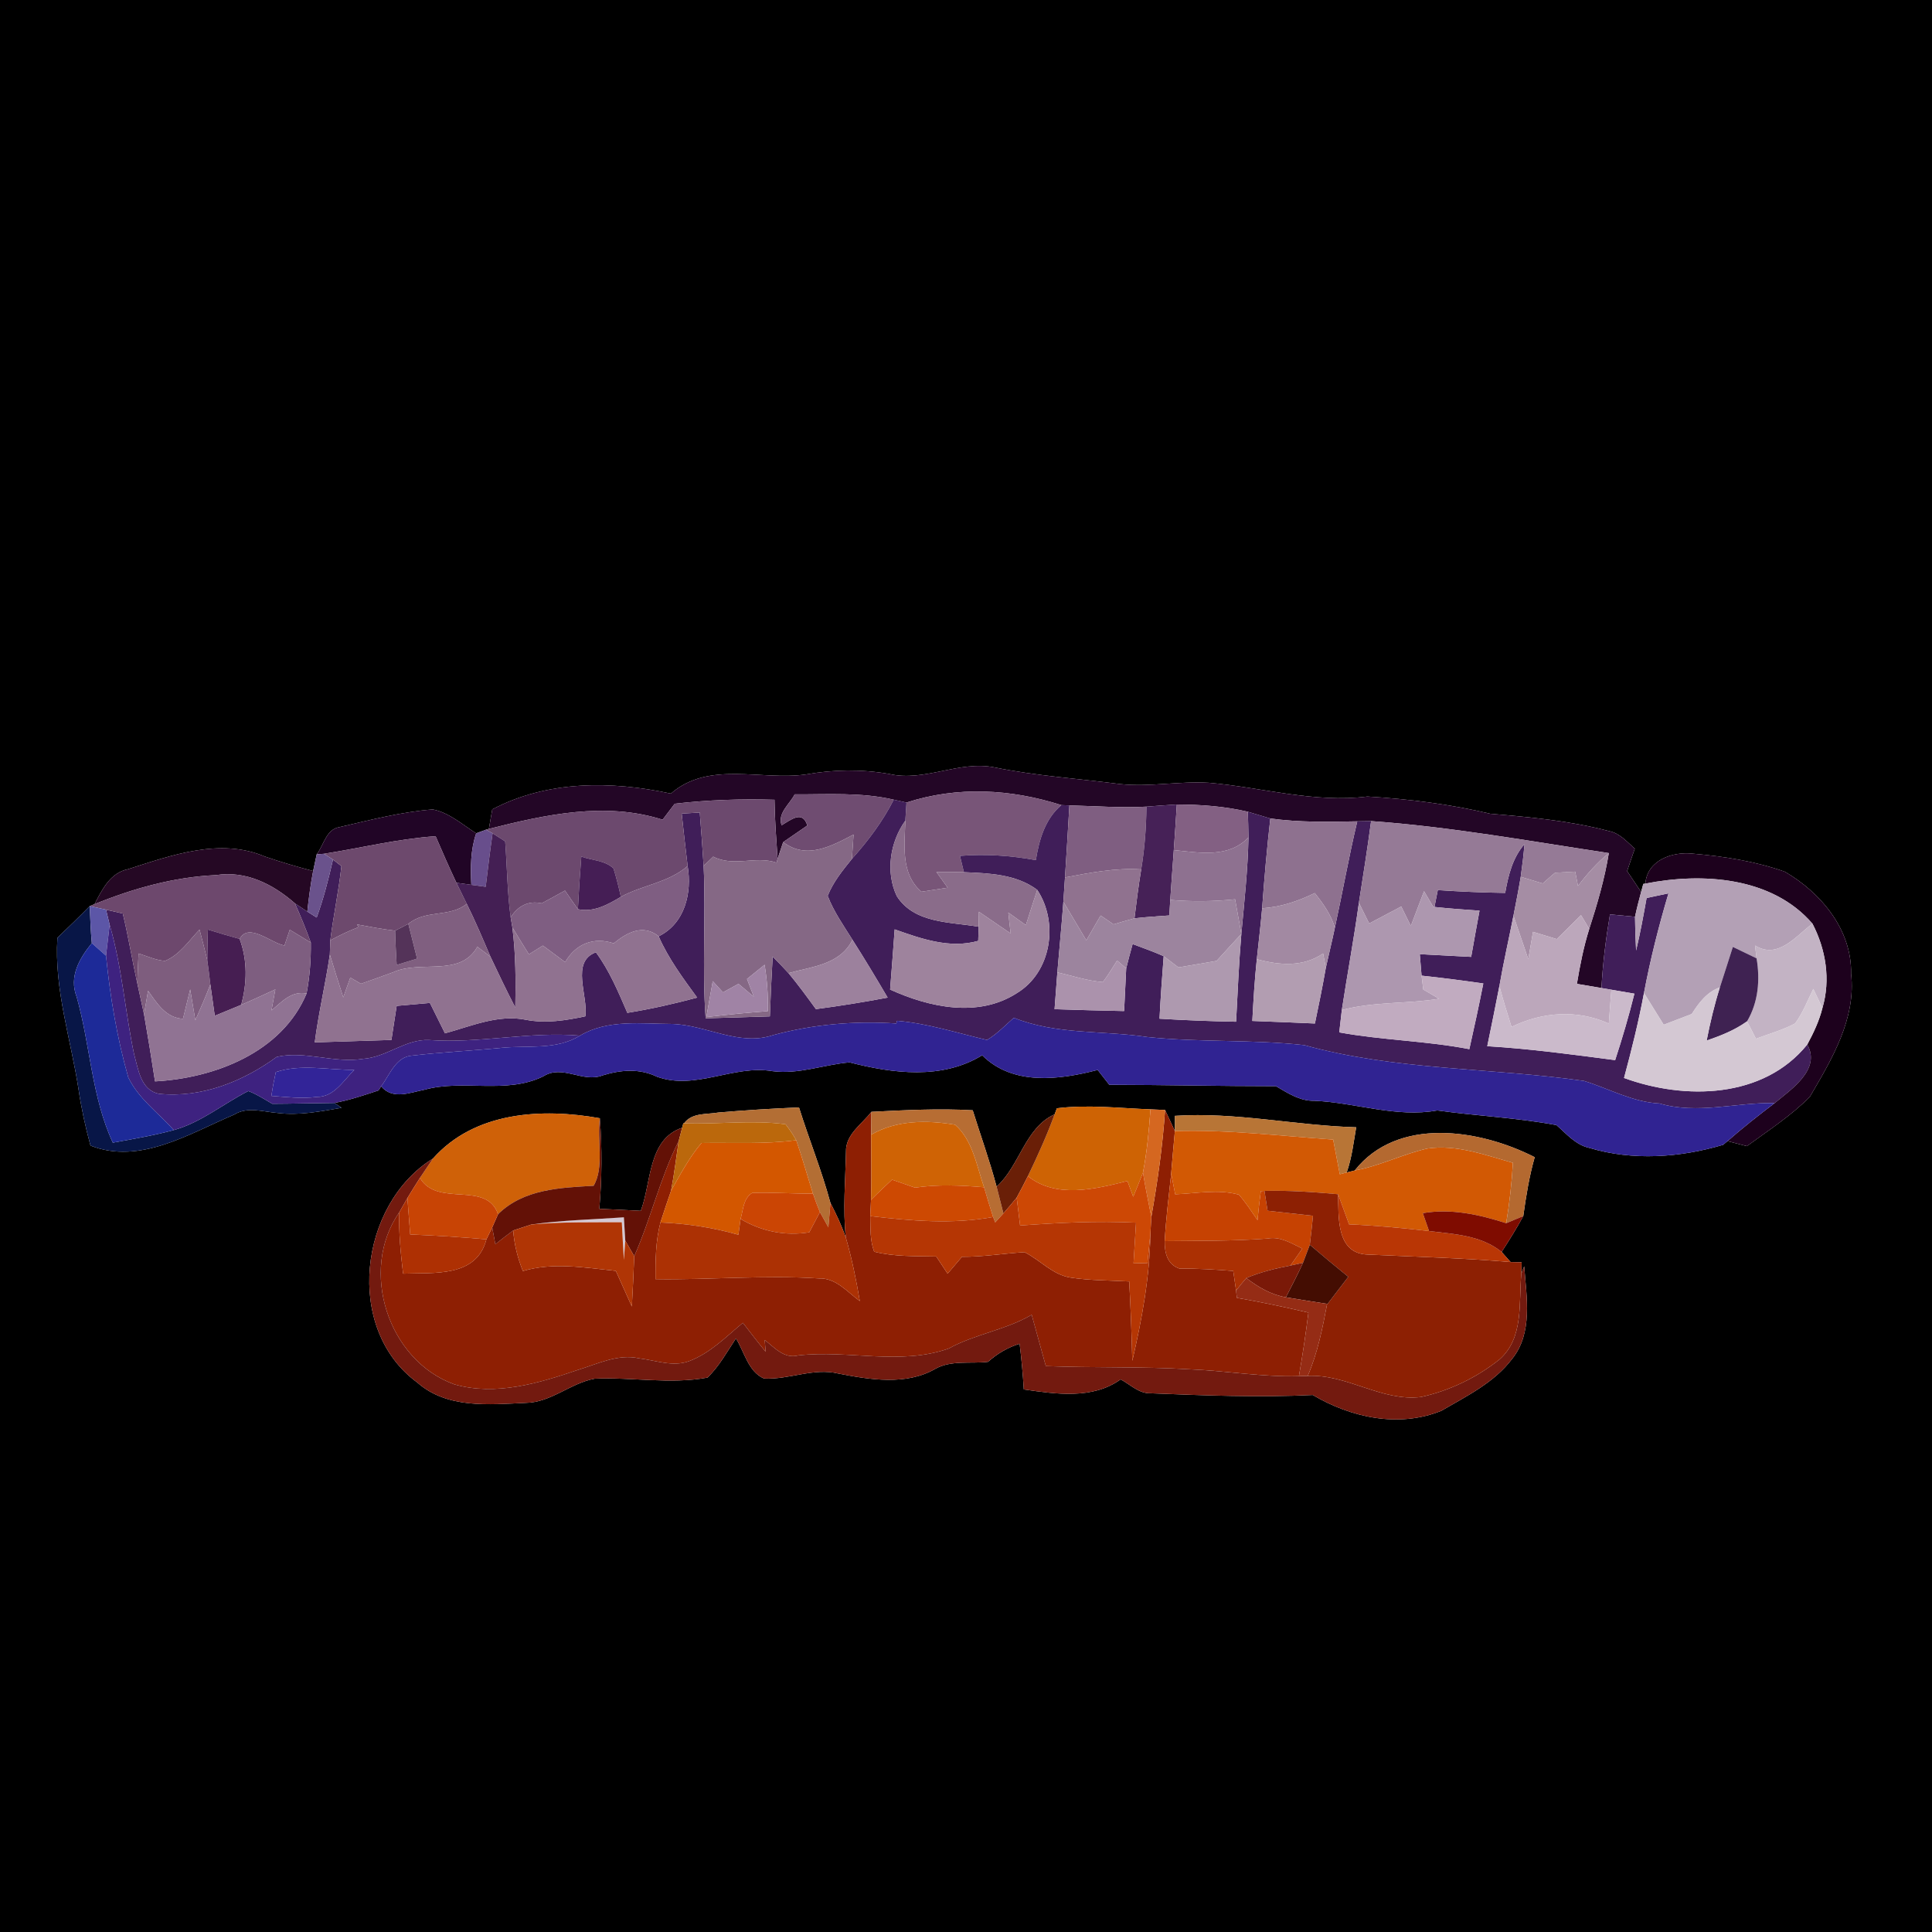 <?xml version="1.0" encoding="UTF-8" ?>
<!DOCTYPE svg PUBLIC "-//W3C//DTD SVG 1.1//EN" "http://www.w3.org/Graphics/SVG/1.1/DTD/svg11.dtd">
<svg width="250pt" height="250pt" viewBox="0 0 250 250" version="1.1" xmlns="http://www.w3.org/2000/svg">
<g id="#000000ff">
<path fill="#000000" opacity="1.00" d=" M 0.00 0.00 L 250.00 0.00 L 250.00 250.00 L 0.00 250.00 L 0.00 0.00 M 115.02 100.14 C 111.47 99.53 107.85 99.57 104.30 100.21 C 98.48 101.04 91.74 98.41 86.81 102.69 C 79.09 101.03 70.85 100.97 63.70 104.73 C 63.59 105.36 63.37 106.63 63.26 107.26 L 62.89 107.36 L 61.62 107.83 C 59.82 106.70 58.14 105.16 56.00 104.74 C 51.91 105.06 47.91 106.11 43.92 107.03 C 42.20 107.30 41.90 109.37 40.98 110.55 C 40.87 111.09 40.64 112.17 40.52 112.71 C 38.41 112.15 36.31 111.54 34.26 110.83 C 28.49 108.38 22.19 110.67 16.57 112.47 C 14.25 112.95 13.22 115.10 12.23 117.00 L 11.61 117.25 C 10.25 118.64 8.84 120.00 7.43 121.35 C 7.00 128.04 9.17 134.46 10.17 140.99 C 10.53 143.44 11.06 145.86 11.71 148.24 C 18.11 150.76 24.51 146.68 30.28 144.24 C 32.03 143.14 34.06 143.88 35.95 144.02 C 38.71 144.37 41.48 143.81 44.20 143.35 L 43.27 142.72 C 45.23 142.36 47.11 141.72 48.99 141.10 L 49.32 140.57 C 50.82 142.36 53.09 141.36 54.93 141.01 C 59.97 139.62 65.47 141.65 70.32 139.27 C 72.79 137.70 75.42 140.17 77.99 139.15 C 80.34 138.43 82.77 138.23 85.04 139.34 C 90.05 141.11 94.92 137.75 99.97 138.61 C 103.36 139.05 106.60 137.76 109.93 137.47 C 115.53 138.91 121.91 139.74 127.09 136.55 C 131.08 140.52 137.07 139.74 142.04 138.45 C 142.41 138.93 143.16 139.89 143.54 140.37 C 150.73 140.38 157.92 140.55 165.11 140.55 C 166.65 141.45 168.20 142.49 170.07 142.44 C 175.41 142.67 180.63 144.66 185.99 143.69 C 191.12 144.41 196.31 144.63 201.41 145.59 C 202.70 146.72 203.89 148.15 205.66 148.54 C 211.29 150.23 217.38 149.80 222.97 148.14 L 223.54 147.66 C 224.17 147.82 225.42 148.14 226.05 148.31 C 228.82 146.28 231.78 144.37 234.19 141.93 C 237.02 137.09 240.20 131.84 239.53 125.99 C 239.64 120.31 235.64 115.52 230.96 112.80 C 227.13 111.44 223.05 110.81 219.01 110.46 C 216.39 110.18 213.14 111.31 212.91 114.34 L 212.64 114.38 L 212.36 115.42 C 211.75 114.52 211.15 113.62 210.55 112.72 C 210.87 111.75 211.20 110.79 211.54 109.82 C 210.53 108.93 209.59 107.81 208.20 107.54 C 203.18 106.21 198.00 105.74 192.85 105.30 C 187.63 104.06 182.29 103.39 176.94 103.07 C 170.04 103.94 163.26 101.88 156.42 101.29 C 152.60 101.06 148.79 101.86 144.97 101.46 C 139.56 100.76 134.10 100.40 128.74 99.31 C 124.08 98.35 119.65 101.24 115.02 100.14 M 136.76 143.41 L 136.47 144.19 C 132.63 145.92 131.97 150.84 128.96 153.55 C 128.07 150.21 126.90 146.96 125.87 143.67 C 121.50 143.42 117.13 143.65 112.76 143.87 C 111.53 145.47 109.41 146.79 109.47 149.03 C 109.40 152.73 109.05 156.46 109.45 160.14 C 108.91 158.59 108.21 157.11 107.46 155.66 C 106.33 151.47 104.69 147.44 103.39 143.30 C 99.91 143.45 96.43 143.66 92.95 143.96 C 91.44 144.23 89.57 143.95 88.52 145.35 L 88.42 145.35 L 88.27 145.93 C 83.83 147.41 84.30 153.01 82.92 156.68 C 81.13 156.58 79.34 156.50 77.55 156.42 C 77.89 152.52 77.92 148.60 77.62 144.70 C 70.11 143.36 61.44 143.83 56.03 149.91 C 46.45 155.85 44.50 171.95 54.00 178.90 C 57.86 182.31 63.27 181.75 68.03 181.53 C 71.31 181.48 73.84 178.96 76.96 178.40 C 81.82 178.19 86.73 179.15 91.55 178.26 C 93.06 176.80 94.08 174.92 95.23 173.19 C 96.33 174.94 96.82 177.50 98.86 178.38 C 102.09 178.55 105.27 176.95 108.50 177.74 C 112.58 178.53 117.26 179.31 121.04 177.12 C 123.11 175.97 125.59 176.49 127.85 176.22 C 129.04 175.16 130.41 174.35 131.94 173.88 C 132.18 175.84 132.36 177.81 132.48 179.79 C 136.62 180.39 141.38 181.11 145.01 178.49 C 146.27 179.16 147.39 180.35 148.92 180.29 C 155.90 180.57 162.89 180.85 169.87 180.51 C 174.83 183.44 180.99 184.79 186.50 182.56 C 189.75 180.67 193.34 178.92 195.65 175.86 C 198.38 172.50 197.53 167.84 197.23 163.87 L 196.86 164.79 L 196.90 163.34 C 196.54 163.33 195.83 163.32 195.47 163.31 L 194.31 162.00 C 195.29 160.49 196.25 158.95 197.11 157.36 C 197.47 154.79 197.88 152.23 198.59 149.74 C 191.46 146.11 180.85 144.44 175.30 151.46 C 175.04 151.53 174.52 151.65 174.26 151.72 C 174.93 149.83 175.15 147.83 175.49 145.87 C 167.65 145.65 159.88 143.87 152.03 144.39 L 152.03 146.36 C 151.61 145.45 151.19 144.54 150.76 143.63 L 148.87 143.55 C 144.84 143.40 140.79 142.91 136.76 143.41 Z" />
</g>
<g id="#230626ff">
<path fill="#230626" opacity="1.00" d=" M 115.02 100.14 C 119.65 101.24 124.08 98.35 128.74 99.31 C 134.10 100.40 139.56 100.76 144.97 101.46 C 148.79 101.86 152.60 101.06 156.42 101.29 C 163.26 101.88 170.04 103.94 176.94 103.07 C 182.29 103.39 187.63 104.06 192.85 105.30 C 198.00 105.74 203.18 106.21 208.20 107.54 C 209.59 107.81 210.53 108.93 211.54 109.82 C 211.20 110.79 210.87 111.75 210.55 112.72 C 211.15 113.62 211.75 114.52 212.36 115.42 C 212.08 116.49 211.79 117.55 211.57 118.63 C 210.48 118.52 209.41 118.42 208.33 118.32 C 207.80 121.47 207.40 124.65 207.23 127.85 C 206.44 127.72 204.85 127.44 204.05 127.31 C 204.45 124.91 204.92 122.52 205.65 120.20 C 206.69 116.98 207.64 113.73 208.18 110.39 C 197.96 108.85 187.74 106.99 177.42 106.25 C 176.97 106.26 176.08 106.28 175.63 106.28 C 171.88 106.35 168.10 106.43 164.38 105.91 C 163.41 105.62 162.44 105.33 161.47 105.04 C 158.46 104.33 155.36 104.11 152.28 104.10 C 150.96 104.17 149.66 104.29 148.35 104.38 C 145.02 104.56 141.70 104.30 138.38 104.22 L 137.34 104.18 C 130.82 102.09 123.87 101.71 117.30 103.85 C 116.88 103.75 116.06 103.57 115.65 103.48 C 111.44 102.50 107.11 102.81 102.83 102.79 C 102.19 104.06 100.58 105.21 101.14 106.79 C 102.35 106.09 103.84 104.79 104.47 106.82 C 103.69 107.36 102.12 108.43 101.34 108.97 C 101.16 109.51 100.80 110.59 100.62 111.13 C 100.45 108.58 100.25 106.04 100.22 103.49 C 95.91 103.36 91.60 103.51 87.31 104.00 C 86.92 104.52 86.13 105.56 85.74 106.07 C 78.33 103.71 70.57 105.41 63.26 107.26 C 63.37 106.63 63.59 105.36 63.70 104.73 C 70.85 100.97 79.09 101.03 86.81 102.69 C 91.74 98.41 98.48 101.04 104.30 100.21 C 107.85 99.57 111.47 99.53 115.02 100.14 Z" />
</g>
<g id="#785578ff">
<path fill="#785578" opacity="1.00" d=" M 117.30 103.85 C 123.87 101.71 130.82 102.09 137.34 104.18 C 135.22 105.99 134.47 108.65 134.04 111.30 C 130.80 110.71 127.51 110.48 124.22 110.75 C 124.35 111.28 124.60 112.33 124.73 112.86 C 123.54 112.84 122.36 112.83 121.17 112.83 C 121.66 113.51 122.14 114.19 122.63 114.87 C 121.49 115.04 120.36 115.21 119.23 115.39 C 116.51 113.04 117.07 109.39 117.15 106.19 C 117.19 105.60 117.26 104.43 117.30 103.85 Z" />
</g>
<g id="#6f4c71ff">
<path fill="#6f4c71" opacity="1.00" d=" M 102.83 102.79 C 107.11 102.81 111.44 102.50 115.65 103.48 C 114.23 106.28 112.34 108.80 110.24 111.14 C 110.31 110.09 110.38 109.04 110.45 107.99 C 107.56 109.50 104.37 111.27 101.34 108.97 C 102.12 108.43 103.69 107.36 104.47 106.82 C 103.84 104.79 102.35 106.09 101.14 106.79 C 100.58 105.21 102.19 104.06 102.83 102.79 Z" />
</g>
<g id="#401e59ff">
<path fill="#401e59" opacity="1.00" d=" M 115.65 103.48 C 116.06 103.57 116.88 103.75 117.30 103.85 C 117.26 104.43 117.19 105.60 117.15 106.19 C 115.17 108.96 114.57 112.83 116.04 115.95 C 118.31 119.52 122.95 119.28 126.64 119.92 C 126.63 120.38 126.60 121.29 126.58 121.75 C 122.90 122.79 119.22 121.48 115.77 120.26 C 115.58 122.86 115.39 125.46 115.18 128.05 C 120.24 130.35 126.56 131.73 131.55 128.53 C 136.05 125.84 137.03 119.39 134.22 115.15 C 131.49 113.11 127.99 113.00 124.73 112.86 C 124.60 112.33 124.35 111.28 124.22 110.75 C 127.51 110.48 130.80 110.71 134.04 111.30 C 134.47 108.65 135.22 105.99 137.34 104.18 L 138.38 104.22 C 138.20 107.33 138.01 110.43 137.81 113.54 C 137.74 114.59 137.67 115.64 137.60 116.69 C 137.38 119.74 137.07 122.77 136.82 125.82 C 136.70 127.41 136.58 129.00 136.46 130.59 C 139.46 130.69 142.46 130.77 145.46 130.83 C 145.55 128.98 145.64 127.15 145.73 125.31 C 145.99 124.25 146.27 123.20 146.56 122.16 C 147.90 122.67 149.27 123.14 150.58 123.73 C 150.37 126.42 150.18 129.12 150.04 131.82 C 153.34 132.02 156.64 132.15 159.95 132.21 C 160.15 128.42 160.31 124.63 160.63 120.85 C 161.01 116.70 161.47 112.55 161.55 108.37 C 161.54 107.26 161.50 106.15 161.47 105.04 C 162.44 105.33 163.41 105.62 164.38 105.91 C 163.94 109.77 163.60 113.65 163.32 117.53 C 163.13 119.73 162.86 121.92 162.63 124.12 C 162.35 126.78 162.19 129.44 162.05 132.11 C 164.75 132.21 167.45 132.32 170.15 132.44 C 170.65 130.05 171.14 127.65 171.56 125.24 C 171.94 123.51 172.37 121.79 172.73 120.05 C 173.73 115.47 174.54 110.85 175.63 106.28 C 176.08 106.28 176.97 106.26 177.42 106.25 C 176.95 109.79 176.39 113.30 175.84 116.82 C 175.20 121.46 174.34 126.07 173.63 130.70 C 173.55 131.42 173.38 132.87 173.30 133.59 C 178.87 134.61 184.56 134.68 190.13 135.76 C 190.77 132.93 191.38 130.10 191.94 127.26 C 189.28 126.88 186.62 126.53 183.95 126.25 C 183.89 125.55 183.78 124.16 183.72 123.47 C 185.94 123.58 188.15 123.71 190.37 123.82 C 190.72 121.83 191.08 119.83 191.45 117.84 C 189.50 117.70 187.55 117.57 185.62 117.36 C 185.73 116.82 185.94 115.73 186.05 115.18 C 188.95 115.37 191.85 115.50 194.77 115.54 C 195.17 113.28 195.72 111.00 197.27 109.23 C 197.15 110.65 196.98 112.06 196.78 113.46 C 196.50 115.14 196.17 116.81 195.84 118.49 C 195.24 121.52 194.55 124.54 194.02 127.59 C 193.52 130.19 192.98 132.78 192.45 135.38 C 197.99 135.71 203.50 136.46 209.00 137.18 C 209.93 134.34 210.77 131.48 211.49 128.58 C 210.75 128.46 209.26 128.20 208.51 128.07 C 208.19 128.02 207.55 127.91 207.23 127.85 C 207.40 124.65 207.80 121.47 208.33 118.32 C 209.41 118.42 210.48 118.52 211.57 118.63 C 211.58 120.09 211.63 121.54 211.71 123.00 C 212.25 120.75 212.66 118.48 213.07 116.20 C 213.78 116.05 215.19 115.75 215.90 115.60 C 214.64 119.84 213.55 124.14 212.73 128.49 C 212.04 132.19 211.13 135.85 210.15 139.49 C 218.02 142.36 228.18 142.19 233.86 135.16 C 235.66 138.39 231.80 140.95 229.64 142.74 C 224.65 142.63 219.68 144.24 214.74 142.79 C 211.27 142.62 208.22 140.87 204.97 139.87 C 192.93 138.15 180.57 138.52 168.78 135.24 C 162.04 134.49 155.22 134.90 148.47 134.19 C 142.71 133.32 136.71 133.92 131.19 131.70 C 130.06 132.69 129.02 133.80 127.72 134.57 C 123.86 133.67 120.06 132.43 116.08 132.09 L 115.98 132.44 C 110.65 132.08 105.26 132.54 100.09 133.93 C 95.66 135.44 91.40 132.63 86.99 132.50 C 83.00 132.49 78.65 131.87 75.05 134.01 C 68.51 133.45 62.05 135.05 55.52 134.58 C 52.47 134.44 50.01 136.81 47.00 137.01 C 43.27 137.63 39.44 135.92 35.81 136.76 C 31.43 139.95 26.09 142.10 20.59 141.54 C 18.19 141.07 17.90 138.35 17.35 136.41 C 16.18 130.85 15.79 125.14 14.19 119.66 C 14.07 119.17 13.83 118.20 13.72 117.71 C 14.26 117.84 15.34 118.09 15.89 118.21 C 16.61 121.20 17.10 124.24 17.77 127.25 C 18.04 128.58 18.36 129.91 18.64 131.25 C 19.14 134.14 19.62 137.03 20.06 139.93 C 27.78 139.51 36.49 136.19 39.67 128.56 C 40.08 126.39 40.25 124.18 40.22 121.97 C 39.60 120.25 38.91 118.56 38.16 116.89 C 38.56 117.16 39.37 117.69 39.77 117.96 L 40.98 118.73 C 41.87 116.29 42.51 113.76 43.09 111.23 L 44.18 112.08 C 43.83 115.30 43.15 118.47 42.74 121.68 C 42.73 122.14 42.70 123.06 42.68 123.52 C 42.12 127.32 41.22 131.07 40.73 134.88 C 44.04 134.78 47.34 134.67 50.65 134.57 C 50.88 133.10 51.10 131.63 51.33 130.16 C 52.76 130.03 54.20 129.90 55.63 129.78 C 56.28 131.09 56.93 132.40 57.58 133.71 C 60.98 132.79 64.46 131.23 68.05 131.96 C 70.62 132.46 73.21 132.05 75.74 131.51 C 76.14 128.87 73.80 124.44 77.11 123.23 C 78.87 125.61 80.01 128.36 81.18 131.06 C 84.22 130.57 87.23 129.89 90.21 129.09 C 88.37 126.56 86.49 124.04 85.23 121.16 C 88.63 119.49 89.56 115.55 88.98 112.06 C 88.72 109.80 88.44 107.54 88.21 105.28 C 88.80 105.24 89.97 105.18 90.55 105.14 C 90.73 107.44 90.91 109.74 91.05 112.05 C 91.36 118.62 90.83 125.20 91.31 131.77 C 94.08 131.69 96.85 131.60 99.62 131.52 C 99.72 128.93 99.83 126.35 99.98 123.78 C 100.67 124.48 101.37 125.19 102.03 125.92 C 103.28 127.42 104.43 129.00 105.58 130.58 C 108.68 130.17 111.78 129.67 114.86 129.09 C 113.38 126.57 111.88 124.07 110.31 121.61 C 109.15 119.76 107.88 117.96 107.10 115.92 C 107.81 114.13 109.04 112.62 110.24 111.14 C 112.34 108.80 114.23 106.28 115.65 103.48 Z" />
</g>
<g id="#6c496eff">
<path fill="#6c496e" opacity="1.00" d=" M 87.31 104.00 C 91.60 103.51 95.91 103.36 100.22 103.49 C 100.25 106.04 100.45 108.58 100.62 111.13 C 100.59 111.25 100.53 111.50 100.50 111.63 C 97.81 110.70 94.93 112.22 92.29 110.85 C 91.88 111.25 91.46 111.65 91.05 112.05 C 90.91 109.74 90.73 107.44 90.55 105.14 C 89.97 105.18 88.80 105.24 88.21 105.28 C 88.44 107.54 88.72 109.80 88.98 112.06 C 86.50 114.22 83.14 114.52 80.34 116.05 C 80.07 114.81 79.76 113.59 79.39 112.38 C 78.30 111.32 76.59 111.34 75.22 110.84 C 75.04 113.11 74.90 115.38 74.78 117.65 C 74.21 116.85 73.66 116.05 73.11 115.24 C 72.11 115.79 71.11 116.35 70.09 116.89 C 68.37 116.50 67.01 117.24 66.08 118.71 C 65.64 115.44 65.62 112.14 65.37 108.87 C 64.96 108.61 64.15 108.09 63.74 107.83 L 62.89 107.36 L 63.26 107.26 C 70.57 105.41 78.33 103.71 85.74 106.07 C 86.13 105.56 86.92 104.52 87.31 104.00 Z" />
</g>
<g id="#7f5e81ff">
<path fill="#7f5e81" opacity="1.00" d=" M 138.38 104.22 C 141.70 104.30 145.02 104.56 148.35 104.38 C 148.32 107.10 148.12 109.82 147.67 112.50 C 144.34 112.28 141.06 112.93 137.81 113.54 C 138.01 110.43 138.20 107.33 138.38 104.22 Z" />
</g>
<g id="#462157ff">
<path fill="#462157" opacity="1.00" d=" M 148.35 104.38 C 149.66 104.29 150.96 104.17 152.28 104.10 C 152.16 106.07 152.03 108.03 151.89 110.00 C 151.74 112.15 151.57 114.30 151.43 116.45 C 151.40 116.95 151.34 117.96 151.31 118.46 C 149.80 118.56 148.29 118.66 146.80 118.83 C 147.05 116.72 147.33 114.60 147.67 112.50 C 148.12 109.82 148.32 107.10 148.35 104.38 Z" />
</g>
<g id="#836083ff">
<path fill="#836083" opacity="1.00" d=" M 152.28 104.10 C 155.36 104.11 158.46 104.33 161.47 105.04 C 161.50 106.15 161.54 107.26 161.55 108.37 C 158.94 111.07 155.21 110.33 151.89 110.00 C 152.03 108.03 152.16 106.07 152.28 104.10 Z" />
</g>
<g id="#210526ff">
<path fill="#210526" opacity="1.00" d=" M 43.92 107.03 C 47.91 106.11 51.91 105.06 56.00 104.74 C 58.14 105.16 59.82 106.70 61.62 107.83 C 60.88 109.98 60.88 112.26 60.99 114.50 C 60.35 114.41 59.71 114.32 59.06 114.23 C 58.12 112.24 57.24 110.23 56.37 108.21 C 51.49 108.54 46.74 109.72 41.93 110.48 L 40.98 110.55 C 41.90 109.37 42.20 107.30 43.92 107.03 Z" />
</g>
<g id="#8e718fff">
<path fill="#8e718f" opacity="1.00" d=" M 164.38 105.91 C 168.10 106.43 171.88 106.35 175.63 106.28 C 174.54 110.85 173.73 115.47 172.73 120.05 C 172.24 118.35 171.21 116.92 170.13 115.56 C 167.99 116.61 165.71 117.38 163.32 117.53 C 163.60 113.65 163.94 109.77 164.38 105.91 Z" />
</g>
<g id="#957a96ff">
<path fill="#957a96" opacity="1.00" d=" M 177.42 106.25 C 187.74 106.99 197.96 108.85 208.18 110.39 C 206.67 111.63 205.37 113.09 204.19 114.64 C 204.10 114.18 203.92 113.25 203.83 112.79 C 202.96 112.84 202.09 112.88 201.23 112.93 C 200.67 113.37 200.17 113.87 199.63 114.32 C 198.68 114.04 197.73 113.75 196.78 113.46 C 196.98 112.06 197.15 110.65 197.27 109.23 C 195.72 111.00 195.17 113.28 194.77 115.54 C 191.85 115.50 188.95 115.37 186.05 115.18 C 185.94 115.73 185.73 116.82 185.62 117.36 L 185.45 117.33 C 185.16 116.83 184.56 115.82 184.27 115.32 C 183.71 116.82 183.13 118.32 182.56 119.82 C 182.15 118.98 181.73 118.14 181.32 117.30 C 179.93 118.03 178.55 118.77 177.17 119.50 C 176.72 118.61 176.28 117.72 175.84 116.82 C 176.39 113.30 176.95 109.79 177.42 106.25 Z" />
</g>
<g id="#8a6c8aff">
<path fill="#8a6c8a" opacity="1.00" d=" M 116.04 115.95 C 114.57 112.83 115.17 108.96 117.15 106.19 C 117.07 109.39 116.51 113.04 119.23 115.39 C 120.36 115.21 121.49 115.04 122.63 114.87 C 122.14 114.19 121.66 113.51 121.17 112.83 C 122.36 112.83 123.54 112.84 124.73 112.86 C 127.99 113.00 131.49 113.11 134.22 115.15 C 133.72 116.66 133.23 118.19 132.75 119.71 C 131.99 119.17 131.23 118.63 130.48 118.09 C 130.57 118.99 130.67 119.89 130.78 120.79 C 129.40 119.85 128.04 118.92 126.67 117.98 C 126.66 118.46 126.65 119.43 126.64 119.92 C 122.95 119.28 118.31 119.52 116.04 115.95 Z" />
</g>
<g id="#6d496dff">
<path fill="#6d496d" opacity="1.00" d=" M 41.93 110.48 C 46.74 109.72 51.49 108.54 56.37 108.21 C 57.24 110.23 58.12 112.24 59.06 114.23 C 59.50 115.14 59.95 116.05 60.40 116.96 C 58.18 118.75 55.07 117.67 52.84 119.55 C 52.41 119.77 51.56 120.21 51.13 120.43 C 49.47 120.24 47.83 119.92 46.19 119.62 L 46.41 119.96 C 45.15 120.45 43.93 121.03 42.74 121.68 C 43.15 118.47 43.83 115.30 44.18 112.08 L 43.09 111.23 C 42.80 111.04 42.22 110.67 41.93 110.48 Z" />
</g>
<g id="#684e8cff">
<path fill="#684e8c" opacity="1.00" d=" M 61.62 107.83 L 62.89 107.36 L 63.74 107.83 C 63.41 110.13 63.13 112.44 62.85 114.75 C 62.38 114.69 61.46 114.56 60.99 114.50 C 60.88 112.26 60.88 109.98 61.62 107.83 Z" />
</g>
<g id="#441f54ff">
<path fill="#441f54" opacity="1.00" d=" M 63.74 107.83 C 64.15 108.09 64.96 108.61 65.37 108.87 C 65.62 112.14 65.64 115.44 66.08 118.71 C 66.14 119.03 66.25 119.67 66.30 120.00 C 66.74 123.44 66.75 126.92 66.68 130.38 C 65.56 128.21 64.50 126.00 63.46 123.79 C 62.48 121.50 61.51 119.20 60.40 116.96 C 59.95 116.05 59.50 115.14 59.06 114.23 C 59.71 114.32 60.35 114.41 60.99 114.50 C 61.46 114.56 62.38 114.69 62.85 114.75 C 63.13 112.44 63.41 110.13 63.74 107.83 Z" />
</g>
<g id="#856885ff">
<path fill="#856885" opacity="1.00" d=" M 101.34 108.97 C 104.37 111.27 107.56 109.50 110.45 107.99 C 110.38 109.04 110.31 110.09 110.24 111.14 C 109.04 112.62 107.81 114.13 107.10 115.92 C 107.88 117.96 109.15 119.76 110.31 121.61 C 108.72 124.83 105.07 125.08 102.03 125.92 C 101.37 125.19 100.67 124.48 99.98 123.78 C 99.83 126.35 99.72 128.93 99.62 131.52 C 96.85 131.60 94.08 131.69 91.31 131.77 C 90.83 125.20 91.36 118.62 91.05 112.05 C 91.46 111.65 91.88 111.25 92.29 110.85 C 94.93 112.22 97.81 110.70 100.50 111.63 C 100.53 111.50 100.59 111.25 100.62 111.13 C 100.80 110.59 101.16 109.51 101.34 108.97 M 96.66 126.68 C 96.88 127.25 97.32 128.40 97.54 128.97 C 96.88 128.42 96.22 127.86 95.56 127.31 C 94.89 127.67 94.22 128.04 93.55 128.41 C 93.22 128.05 92.56 127.32 92.23 126.96 C 91.95 128.51 91.67 130.06 91.40 131.61 C 94.05 131.30 96.70 131.04 99.36 130.84 C 99.40 128.83 99.27 126.82 98.94 124.84 C 98.18 125.45 97.42 126.06 96.66 126.68 Z" />
</g>
<g id="#8e7190ff">
<path fill="#8e7190" opacity="1.00" d=" M 151.89 110.00 C 155.21 110.33 158.94 111.07 161.55 108.37 C 161.47 112.55 161.01 116.70 160.63 120.85 C 160.35 119.35 160.09 117.86 159.82 116.37 C 157.03 116.66 154.22 116.69 151.43 116.45 C 151.57 114.30 151.74 112.15 151.89 110.00 Z" />
</g>
<g id="#250824ff">
<path fill="#250824" opacity="1.00" d=" M 16.57 112.47 C 22.19 110.67 28.49 108.38 34.26 110.83 C 36.31 111.54 38.41 112.15 40.52 112.71 C 40.19 114.45 39.95 116.20 39.77 117.96 C 39.37 117.69 38.56 117.16 38.16 116.89 C 35.32 114.41 31.83 112.63 27.94 113.24 C 22.53 113.48 17.23 114.96 12.23 117.00 C 13.22 115.10 14.25 112.95 16.57 112.47 Z" />
</g>
<g id="#6a528cff">
<path fill="#6a528c" opacity="1.00" d=" M 40.98 110.55 L 41.93 110.48 C 42.22 110.67 42.80 111.04 43.09 111.23 C 42.51 113.76 41.87 116.29 40.98 118.73 L 39.77 117.96 C 39.95 116.20 40.19 114.45 40.52 112.71 C 40.64 112.17 40.87 111.09 40.98 110.55 Z" />
</g>
<g id="#451e55ff">
<path fill="#451e55" opacity="1.00" d=" M 75.22 110.84 C 76.59 111.34 78.30 111.32 79.39 112.38 C 79.76 113.59 80.07 114.81 80.34 116.05 C 78.65 117.06 76.82 118.09 74.78 117.65 C 74.90 115.38 75.04 113.11 75.22 110.84 Z" />
</g>
<g id="#a58da4ff">
<path fill="#a58da4" opacity="1.00" d=" M 204.19 114.64 C 205.37 113.09 206.67 111.63 208.18 110.39 C 207.64 113.73 206.69 116.98 205.65 120.20 C 205.38 119.75 204.85 118.86 204.58 118.42 C 203.53 119.45 202.49 120.49 201.45 121.52 C 200.42 121.21 199.39 120.89 198.37 120.58 C 198.16 121.75 197.96 122.93 197.76 124.11 C 197.12 122.23 196.48 120.36 195.84 118.49 C 196.17 116.81 196.50 115.14 196.78 113.46 C 197.73 113.75 198.68 114.04 199.63 114.32 C 200.17 113.87 200.67 113.37 201.23 112.93 C 202.09 112.88 202.96 112.84 203.83 112.79 C 203.92 113.25 204.10 114.18 204.19 114.64 Z" />
</g>
<g id="#1d011dff">
<path fill="#1d011d" opacity="1.00" d=" M 212.91 114.34 C 213.14 111.31 216.39 110.18 219.01 110.46 C 223.05 110.81 227.13 111.44 230.96 112.80 C 235.64 115.52 239.64 120.31 239.53 125.99 C 240.20 131.84 237.02 137.09 234.19 141.93 C 231.78 144.37 228.82 146.28 226.05 148.31 C 225.42 148.14 224.17 147.82 223.54 147.66 C 225.51 145.93 227.56 144.32 229.64 142.74 C 231.80 140.95 235.66 138.39 233.86 135.16 C 234.67 133.66 235.41 132.10 235.82 130.44 C 236.90 126.78 236.27 122.86 234.53 119.52 C 229.30 113.45 220.27 112.88 212.91 114.34 Z" />
</g>
<g id="#7f5e82ff">
<path fill="#7f5e82" opacity="1.00" d=" M 80.34 116.05 C 83.14 114.52 86.50 114.22 88.98 112.06 C 89.56 115.55 88.63 119.49 85.23 121.16 C 83.22 119.53 81.13 120.66 79.42 122.07 C 76.84 121.20 74.49 122.13 73.13 124.50 C 72.16 123.79 71.21 123.07 70.25 122.36 C 69.64 122.74 69.04 123.11 68.44 123.49 C 67.72 122.33 66.99 121.17 66.30 120.00 C 66.25 119.67 66.14 119.03 66.08 118.71 C 67.01 117.24 68.37 116.50 70.09 116.89 C 71.11 116.35 72.11 115.79 73.11 115.24 C 73.66 116.05 74.21 116.85 74.78 117.65 C 76.82 118.09 78.65 117.06 80.34 116.05 Z" />
</g>
<g id="#90728fff">
<path fill="#90728f" opacity="1.00" d=" M 137.81 113.54 C 141.06 112.93 144.34 112.28 147.67 112.50 C 147.33 114.60 147.05 116.72 146.80 118.83 C 145.89 119.08 144.98 119.34 144.09 119.61 C 143.67 119.33 142.84 118.75 142.42 118.47 C 141.80 119.54 141.18 120.61 140.57 121.68 C 139.58 120.01 138.59 118.35 137.60 116.69 C 137.67 115.64 137.74 114.59 137.81 113.54 Z" />
</g>
<g id="#6d486dff">
<path fill="#6d486d" opacity="1.00" d=" M 12.23 117.00 C 17.23 114.96 22.53 113.48 27.94 113.24 C 31.83 112.63 35.32 114.41 38.16 116.89 C 38.91 118.56 39.60 120.25 40.22 121.97 C 39.31 121.42 38.41 120.86 37.50 120.31 C 37.33 120.82 36.99 121.84 36.81 122.35 C 35.04 122.03 32.18 119.31 31.01 121.50 C 29.64 121.12 28.26 120.71 26.90 120.29 C 26.86 121.60 26.83 122.91 26.82 124.23 C 26.51 122.91 26.16 121.60 25.82 120.29 C 24.44 121.73 23.26 123.55 21.36 124.34 C 20.17 124.26 19.06 123.73 17.93 123.38 C 17.87 124.67 17.81 125.96 17.77 127.25 C 17.10 124.24 16.61 121.20 15.89 118.21 C 15.34 118.09 14.26 117.84 13.72 117.71 C 13.19 117.60 12.14 117.36 11.61 117.25 L 12.23 117.00 Z" />
</g>
<g id="#b3a0b5ff">
<path fill="#b3a0b5" opacity="1.00" d=" M 212.64 114.38 L 212.91 114.34 C 220.27 112.88 229.30 113.45 234.53 119.52 C 232.38 121.13 230.08 124.20 227.10 122.35 C 227.15 122.77 227.25 123.60 227.30 124.01 C 226.27 123.52 225.25 123.02 224.23 122.53 C 223.68 124.28 223.11 126.02 222.55 127.77 C 220.86 128.37 219.83 129.77 218.91 131.21 C 217.70 131.68 216.49 132.14 215.28 132.60 C 214.43 131.23 213.58 129.86 212.73 128.49 C 213.55 124.14 214.64 119.84 215.90 115.60 C 215.19 115.75 213.78 116.05 213.07 116.20 C 212.66 118.48 212.25 120.75 211.71 123.00 C 211.63 121.54 211.58 120.09 211.57 118.63 C 211.79 117.55 212.08 116.49 212.36 115.42 L 212.64 114.38 Z" />
</g>
<g id="#a289a2ff">
<path fill="#a289a2" opacity="1.00" d=" M 163.32 117.53 C 165.71 117.38 167.99 116.61 170.13 115.56 C 171.21 116.92 172.24 118.35 172.73 120.05 C 172.37 121.79 171.94 123.51 171.56 125.24 C 171.48 124.78 171.30 123.85 171.21 123.38 C 168.61 125.17 165.54 124.91 162.63 124.12 C 162.86 121.92 163.13 119.73 163.32 117.53 Z" />
</g>
<g id="#ad97afff">
<path fill="#ad97af" opacity="1.00" d=" M 182.56 119.82 C 183.13 118.32 183.71 116.82 184.27 115.32 C 184.56 115.82 185.16 116.83 185.45 117.33 L 185.62 117.36 C 187.55 117.57 189.50 117.70 191.45 117.84 C 191.08 119.83 190.72 121.83 190.37 123.82 C 188.15 123.71 185.94 123.58 183.72 123.47 C 183.78 124.16 183.89 125.55 183.95 126.25 C 184.00 126.70 184.11 127.59 184.17 128.04 C 184.68 128.34 185.70 128.94 186.22 129.24 C 182.04 129.92 177.74 129.59 173.63 130.70 C 174.34 126.07 175.20 121.46 175.84 116.82 C 176.28 117.72 176.72 118.61 177.17 119.50 C 178.55 118.77 179.93 118.03 181.32 117.30 C 181.73 118.14 182.15 118.98 182.56 119.82 Z" />
</g>
<g id="#9e839dff">
<path fill="#9e839d" opacity="1.00" d=" M 132.75 119.71 C 133.23 118.19 133.72 116.66 134.22 115.15 C 137.03 119.39 136.05 125.84 131.55 128.53 C 126.56 131.73 120.24 130.35 115.18 128.05 C 115.39 125.46 115.58 122.86 115.77 120.26 C 119.22 121.48 122.90 122.79 126.58 121.75 C 126.60 121.29 126.63 120.38 126.64 119.92 C 126.65 119.43 126.66 118.46 126.67 117.98 C 128.04 118.92 129.40 119.85 130.78 120.79 C 130.67 119.89 130.57 118.99 130.48 118.09 C 131.23 118.63 131.99 119.17 132.75 119.71 Z" />
</g>
<g id="#9c849eff">
<path fill="#9c849e" opacity="1.00" d=" M 151.43 116.45 C 154.22 116.69 157.03 116.66 159.82 116.37 C 160.09 117.86 160.35 119.35 160.63 120.85 C 159.55 122.01 158.49 123.17 157.43 124.34 C 155.78 124.62 154.14 124.91 152.49 125.18 C 152.02 124.82 151.06 124.09 150.58 123.73 C 149.27 123.14 147.90 122.67 146.56 122.16 C 146.27 123.20 145.99 124.25 145.73 125.31 C 145.44 125.05 144.85 124.55 144.55 124.30 C 143.95 125.23 143.39 126.20 142.71 127.08 C 140.70 126.92 138.77 126.27 136.82 125.82 C 137.07 122.77 137.38 119.74 137.60 116.69 C 138.59 118.35 139.58 120.01 140.57 121.68 C 141.18 120.61 141.80 119.54 142.42 118.47 C 142.84 118.75 143.67 119.33 144.09 119.61 C 144.98 119.34 145.89 119.08 146.80 118.83 C 148.29 118.66 149.80 118.56 151.31 118.46 C 151.34 117.96 151.40 116.95 151.43 116.45 Z" />
</g>
<g id="#805f80ff">
<path fill="#805f80" opacity="1.00" d=" M 52.84 119.55 C 55.07 117.67 58.18 118.75 60.40 116.96 C 61.51 119.20 62.48 121.50 63.46 123.79 C 62.90 123.36 62.34 122.93 61.77 122.51 C 59.55 126.49 54.44 124.19 50.89 125.80 C 49.50 126.32 48.10 126.81 46.70 127.30 C 46.24 127.03 45.79 126.77 45.33 126.50 C 45.03 127.35 44.72 128.20 44.42 129.06 C 43.83 127.21 43.23 125.37 42.68 123.52 C 42.70 123.06 42.73 122.14 42.74 121.68 C 43.93 121.03 45.15 120.45 46.41 119.96 L 46.19 119.62 C 47.83 119.92 49.47 120.24 51.13 120.43 C 51.16 121.90 51.25 123.38 51.33 124.86 C 52.21 124.59 53.09 124.32 53.97 124.05 C 53.60 122.55 53.22 121.05 52.84 119.55 Z" />
</g>
<g id="#081647ff">
<path fill="#081647" opacity="1.00" d=" M 7.43 121.35 C 8.84 120.00 10.25 118.64 11.61 117.25 C 11.68 118.84 11.73 120.44 11.88 122.04 C 10.28 124.02 8.90 126.38 9.92 128.99 C 11.69 135.23 11.84 141.93 14.60 147.86 C 17.25 147.38 19.90 146.93 22.49 146.23 C 26.05 145.24 28.90 142.82 32.13 141.18 C 33.23 141.59 34.21 142.24 35.23 142.83 C 37.91 142.82 40.59 142.74 43.27 142.72 L 44.20 143.35 C 41.48 143.81 38.71 144.37 35.95 144.02 C 34.06 143.88 32.03 143.14 30.28 144.24 C 24.51 146.68 18.11 150.76 11.71 148.24 C 11.06 145.86 10.53 143.44 10.17 140.99 C 9.17 134.46 7.00 128.04 7.43 121.35 Z" />
</g>
<g id="#5c56a7ff">
<path fill="#5c56a7" opacity="1.00" d=" M 11.61 117.25 C 12.14 117.36 13.19 117.60 13.72 117.71 C 13.83 118.20 14.07 119.17 14.19 119.66 C 14.07 120.66 13.83 122.67 13.72 123.67 C 13.26 123.27 12.34 122.45 11.88 122.04 C 11.73 120.44 11.68 118.84 11.61 117.25 Z" />
</g>
<g id="#bca7bbff">
<path fill="#bca7bb" opacity="1.00" d=" M 204.58 118.42 C 204.85 118.86 205.38 119.75 205.65 120.20 C 204.92 122.52 204.45 124.91 204.05 127.31 C 204.85 127.44 206.44 127.72 207.23 127.85 C 207.55 127.91 208.19 128.02 208.51 128.07 C 208.39 129.53 208.29 130.99 208.18 132.45 C 204.10 130.60 199.56 130.94 195.59 132.88 C 195.04 131.12 194.48 129.37 194.02 127.59 C 194.55 124.54 195.24 121.52 195.84 118.49 C 196.48 120.36 197.12 122.23 197.76 124.11 C 197.96 122.93 198.16 121.75 198.37 120.58 C 199.39 120.89 200.42 121.21 201.45 121.52 C 202.49 120.49 203.53 119.45 204.58 118.42 Z" />
</g>
<g id="#3e2280ff">
<path fill="#3e2280" opacity="1.00" d=" M 14.19 119.66 C 15.79 125.14 16.18 130.85 17.35 136.41 C 17.90 138.35 18.19 141.07 20.59 141.54 C 26.09 142.10 31.43 139.95 35.81 136.76 C 39.44 135.92 43.27 137.63 47.00 137.01 C 50.01 136.81 52.47 134.44 55.52 134.58 C 62.05 135.05 68.51 133.45 75.05 134.01 C 71.99 135.91 68.30 135.25 64.89 135.59 C 61.06 135.97 57.21 136.14 53.39 136.59 C 51.21 136.70 50.44 139.09 49.32 140.57 L 48.99 141.10 C 47.11 141.72 45.23 142.36 43.27 142.72 C 40.59 142.74 37.91 142.82 35.23 142.83 C 34.21 142.24 33.23 141.59 32.13 141.18 C 28.90 142.82 26.05 145.24 22.49 146.23 C 20.49 144.01 17.92 142.16 16.60 139.42 C 15.14 134.29 14.25 128.99 13.72 123.67 C 13.83 122.67 14.07 120.66 14.19 119.66 M 35.69 138.73 C 35.46 139.75 35.27 140.77 35.12 141.81 C 37.07 141.95 39.04 142.20 41.00 141.94 C 43.25 141.96 44.43 139.83 45.85 138.44 C 42.49 138.47 38.94 137.64 35.69 138.73 Z" />
</g>
<g id="#7e5d7eff">
<path fill="#7e5d7e" opacity="1.00" d=" M 21.36 124.34 C 23.26 123.55 24.44 121.73 25.82 120.29 C 26.16 121.60 26.51 122.91 26.82 124.23 C 26.97 125.28 27.10 126.33 27.22 127.39 C 26.62 128.95 25.95 130.48 25.28 132.02 C 25.06 130.69 24.83 129.36 24.61 128.03 C 24.30 129.29 23.99 130.56 23.68 131.83 C 21.47 131.72 20.31 129.84 19.16 128.20 C 19.03 128.96 18.77 130.49 18.64 131.25 C 18.36 129.91 18.04 128.58 17.77 127.25 C 17.81 125.96 17.87 124.67 17.93 123.38 C 19.06 123.73 20.17 124.26 21.36 124.34 Z" />
</g>
<g id="#461e52ff">
<path fill="#461e52" opacity="1.00" d=" M 26.90 120.29 C 28.26 120.71 29.64 121.12 31.01 121.50 C 32.04 124.27 31.98 127.21 31.21 130.03 C 30.07 130.50 28.93 130.97 27.79 131.44 C 27.59 130.09 27.40 128.74 27.22 127.39 C 27.10 126.33 26.97 125.28 26.82 124.23 C 26.83 122.91 26.86 121.60 26.90 120.29 Z" />
</g>
<g id="#7e5e80ff">
<path fill="#7e5e80" opacity="1.00" d=" M 31.01 121.50 C 32.18 119.31 35.04 122.03 36.81 122.35 C 36.99 121.84 37.33 120.82 37.50 120.31 C 38.41 120.86 39.31 121.42 40.22 121.97 C 40.25 124.18 40.08 126.39 39.67 128.56 C 37.74 128.18 36.45 129.64 35.13 130.75 C 35.30 129.84 35.47 128.94 35.63 128.03 C 34.16 128.71 32.69 129.39 31.21 130.03 C 31.98 127.21 32.04 124.27 31.01 121.50 Z" />
</g>
<g id="#543359ff">
<path fill="#543359" opacity="1.00" d=" M 51.13 120.43 C 51.56 120.21 52.41 119.77 52.84 119.55 C 53.22 121.05 53.60 122.55 53.97 124.05 C 53.09 124.32 52.21 124.59 51.33 124.86 C 51.25 123.38 51.16 121.90 51.13 120.43 Z" />
</g>
<g id="#907290ff">
<path fill="#907290" opacity="1.00" d=" M 66.30 120.00 C 66.99 121.17 67.72 122.33 68.44 123.49 C 69.04 123.11 69.64 122.74 70.25 122.36 C 71.21 123.07 72.16 123.79 73.13 124.50 C 74.49 122.13 76.84 121.20 79.42 122.07 C 81.13 120.66 83.22 119.53 85.23 121.16 C 86.49 124.04 88.37 126.56 90.21 129.09 C 87.23 129.89 84.22 130.57 81.18 131.06 C 80.01 128.36 78.87 125.61 77.11 123.23 C 73.80 124.44 76.14 128.87 75.74 131.51 C 73.21 132.05 70.62 132.46 68.05 131.96 C 64.46 131.23 60.98 132.79 57.58 133.71 C 56.93 132.40 56.28 131.09 55.63 129.78 C 54.20 129.90 52.76 130.03 51.33 130.16 C 51.10 131.63 50.88 133.10 50.65 134.57 C 47.34 134.67 44.04 134.78 40.73 134.88 C 41.22 131.07 42.12 127.32 42.68 123.52 C 43.23 125.37 43.83 127.21 44.42 129.06 C 44.72 128.20 45.03 127.35 45.33 126.50 C 45.79 126.77 46.24 127.03 46.70 127.30 C 48.10 126.81 49.50 126.32 50.89 125.80 C 54.44 124.19 59.55 126.49 61.77 122.51 C 62.34 122.93 62.90 123.36 63.46 123.79 C 64.50 126.00 65.56 128.21 66.68 130.38 C 66.75 126.92 66.74 123.44 66.30 120.00 Z" />
</g>
<g id="#c3b3c4ff">
<path fill="#c3b3c4" opacity="1.00" d=" M 227.10 122.35 C 230.08 124.20 232.38 121.13 234.53 119.52 C 236.27 122.86 236.90 126.78 235.82 130.44 C 235.53 129.82 234.93 128.59 234.64 127.97 C 233.89 129.47 233.29 131.07 232.29 132.43 C 230.68 133.29 228.92 133.78 227.22 134.41 C 226.83 133.66 226.45 132.90 226.07 132.16 C 227.53 129.68 227.77 126.80 227.30 124.01 C 227.25 123.60 227.15 122.77 227.10 122.35 Z" />
</g>
<g id="#ae99afff">
<path fill="#ae99af" opacity="1.00" d=" M 157.43 124.34 C 158.49 123.17 159.55 122.01 160.63 120.85 C 160.31 124.63 160.15 128.42 159.95 132.21 C 156.64 132.15 153.34 132.02 150.04 131.82 C 150.18 129.12 150.37 126.42 150.58 123.73 C 151.06 124.09 152.02 124.82 152.49 125.18 C 154.14 124.91 155.78 124.62 157.43 124.34 Z" />
</g>
<g id="#9c819dff">
<path fill="#9c819d" opacity="1.00" d=" M 102.03 125.92 C 105.07 125.08 108.72 124.83 110.31 121.61 C 111.88 124.07 113.38 126.57 114.86 129.09 C 111.78 129.67 108.68 130.17 105.58 130.58 C 104.43 129.00 103.28 127.42 102.03 125.92 Z" />
</g>
<g id="#1d2a98ff">
<path fill="#1d2a98" opacity="1.00" d=" M 9.92 128.99 C 8.90 126.38 10.28 124.02 11.88 122.04 C 12.34 122.45 13.26 123.27 13.72 123.67 C 14.25 128.99 15.14 134.29 16.60 139.42 C 17.92 142.16 20.49 144.01 22.49 146.23 C 19.90 146.93 17.25 147.38 14.60 147.86 C 11.84 141.93 11.69 135.23 9.92 128.99 Z" />
</g>
<g id="#b29db1ff">
<path fill="#b29db1" opacity="1.00" d=" M 162.63 124.12 C 165.54 124.91 168.61 125.17 171.21 123.38 C 171.30 123.85 171.48 124.78 171.56 125.24 C 171.14 127.65 170.65 130.05 170.15 132.44 C 167.45 132.32 164.75 132.21 162.05 132.11 C 162.19 129.44 162.35 126.78 162.63 124.12 Z" />
</g>
<g id="#3f2252ff">
<path fill="#3f2252" opacity="1.00" d=" M 224.23 122.53 C 225.25 123.02 226.27 123.52 227.30 124.01 C 227.77 126.80 227.53 129.68 226.07 132.16 C 224.49 133.30 222.66 134.02 220.84 134.65 C 221.29 132.33 221.84 130.03 222.55 127.77 C 223.11 126.02 223.68 124.28 224.23 122.53 Z" />
</g>
<g id="#ab92acff">
<path fill="#ab92ac" opacity="1.00" d=" M 144.55 124.30 C 144.85 124.55 145.44 125.05 145.73 125.31 C 145.64 127.15 145.55 128.98 145.46 130.83 C 142.46 130.77 139.46 130.69 136.46 130.59 C 136.58 129.00 136.70 127.41 136.82 125.82 C 138.77 126.27 140.70 126.92 142.71 127.08 C 143.39 126.20 143.95 125.23 144.55 124.30 Z" />
</g>
<g id="#a083a5ff">
<path fill="#a083a5" opacity="1.00" d=" M 96.66 126.68 C 97.42 126.06 98.18 125.45 98.94 124.84 C 99.27 126.82 99.40 128.83 99.36 130.84 C 96.70 131.04 94.05 131.30 91.40 131.61 C 91.67 130.06 91.95 128.51 92.23 126.96 C 92.56 127.32 93.22 128.05 93.55 128.41 C 94.22 128.04 94.89 127.67 95.56 127.31 C 96.22 127.86 96.88 128.42 97.54 128.97 C 97.32 128.40 96.88 127.25 96.66 126.68 Z" />
</g>
<g id="#c1abc0ff">
<path fill="#c1abc0" opacity="1.00" d=" M 183.95 126.25 C 186.62 126.53 189.28 126.88 191.94 127.26 C 191.38 130.10 190.77 132.93 190.13 135.76 C 184.56 134.68 178.87 134.61 173.30 133.59 C 173.38 132.87 173.55 131.42 173.63 130.70 C 177.74 129.59 182.04 129.92 186.22 129.24 C 185.70 128.94 184.68 128.34 184.17 128.04 C 184.11 127.59 184.00 126.70 183.95 126.25 Z" />
</g>
<g id="#907393ff">
<path fill="#907393" opacity="1.00" d=" M 19.16 128.20 C 20.31 129.84 21.47 131.72 23.68 131.83 C 23.99 130.56 24.30 129.29 24.61 128.03 C 24.83 129.36 25.06 130.69 25.28 132.02 C 25.95 130.48 26.62 128.95 27.22 127.39 C 27.40 128.74 27.59 130.09 27.79 131.44 C 28.93 130.97 30.07 130.50 31.21 130.03 C 32.69 129.39 34.16 128.71 35.63 128.03 C 35.47 128.94 35.30 129.84 35.13 130.75 C 36.45 129.64 37.74 128.18 39.67 128.56 C 36.49 136.19 27.78 139.51 20.06 139.93 C 19.62 137.03 19.14 134.14 18.64 131.25 C 18.77 130.49 19.03 128.96 19.16 128.20 Z" />
</g>
<g id="#cbbacbff">
<path fill="#cbbacb" opacity="1.00" d=" M 194.02 127.59 C 194.48 129.37 195.04 131.12 195.59 132.88 C 199.56 130.94 204.10 130.60 208.18 132.45 C 208.29 130.99 208.39 129.53 208.51 128.07 C 209.26 128.20 210.75 128.46 211.49 128.58 C 210.77 131.48 209.93 134.34 209.00 137.18 C 203.50 136.46 197.99 135.71 192.45 135.38 C 192.98 132.78 193.52 130.19 194.02 127.59 Z" />
</g>
<g id="#d4c8d3ff">
<path fill="#d4c8d3" opacity="1.00" d=" M 218.91 131.21 C 219.83 129.77 220.86 128.37 222.55 127.77 C 221.84 130.03 221.29 132.33 220.84 134.65 C 222.66 134.02 224.49 133.30 226.07 132.16 C 226.45 132.90 226.83 133.66 227.22 134.41 C 228.92 133.78 230.68 133.29 232.29 132.43 C 233.29 131.07 233.89 129.47 234.64 127.97 C 234.93 128.59 235.53 129.82 235.82 130.44 C 235.41 132.10 234.67 133.66 233.86 135.16 C 228.18 142.19 218.02 142.36 210.15 139.49 C 211.13 135.85 212.04 132.19 212.73 128.49 C 213.58 129.86 214.43 131.23 215.28 132.60 C 216.49 132.14 217.70 131.68 218.91 131.21 Z" />
<path fill="#d4c8d3" opacity="1.00" d=" M 68.76 158.45 C 72.73 157.88 76.74 157.81 80.73 157.52 C 80.79 158.53 80.85 159.53 80.91 160.54 C 80.86 161.17 80.77 162.41 80.73 163.03 C 80.63 161.41 80.55 159.78 80.46 158.16 C 76.56 158.18 72.65 158.09 68.76 158.45 Z" />
</g>
<g id="#302392ff">
<path fill="#302392" opacity="1.00" d=" M 75.05 134.01 C 78.65 131.87 83.00 132.49 86.99 132.50 C 91.40 132.63 95.66 135.44 100.09 133.93 C 105.26 132.54 110.65 132.08 115.98 132.44 L 116.08 132.09 C 120.06 132.43 123.86 133.67 127.72 134.57 C 129.02 133.80 130.06 132.69 131.19 131.70 C 136.71 133.92 142.71 133.32 148.47 134.19 C 155.22 134.90 162.04 134.49 168.78 135.24 C 180.57 138.52 192.93 138.15 204.97 139.87 C 208.22 140.87 211.27 142.62 214.74 142.79 C 219.68 144.24 224.65 142.63 229.64 142.74 C 227.56 144.32 225.51 145.93 223.54 147.66 L 222.97 148.14 C 217.38 149.80 211.29 150.23 205.66 148.54 C 203.89 148.15 202.70 146.72 201.41 145.59 C 196.31 144.63 191.12 144.41 185.99 143.69 C 180.63 144.66 175.41 142.67 170.07 142.44 C 168.20 142.49 166.65 141.45 165.11 140.55 C 157.92 140.55 150.73 140.38 143.54 140.37 C 143.16 139.89 142.41 138.93 142.04 138.45 C 137.07 139.74 131.08 140.52 127.09 136.55 C 121.91 139.74 115.53 138.91 109.93 137.47 C 106.60 137.76 103.36 139.05 99.97 138.61 C 94.92 137.75 90.05 141.11 85.04 139.34 C 82.77 138.23 80.34 138.43 77.99 139.15 C 75.42 140.17 72.79 137.70 70.32 139.27 C 65.47 141.65 59.97 139.62 54.93 141.01 C 53.09 141.36 50.82 142.36 49.32 140.57 C 50.44 139.09 51.21 136.70 53.39 136.59 C 57.21 136.14 61.06 135.97 64.89 135.59 C 68.30 135.25 71.99 135.91 75.05 134.01 Z" />
</g>
<g id="#322498ff">
<path fill="#322498" opacity="1.00" d=" M 35.69 138.73 C 38.94 137.64 42.49 138.47 45.85 138.44 C 44.43 139.83 43.25 141.96 41.00 141.94 C 39.04 142.20 37.07 141.95 35.12 141.81 C 35.27 140.77 35.46 139.75 35.69 138.73 Z" />
</g>
<g id="#ce6304ff">
<path fill="#ce6304" opacity="1.00" d=" M 136.76 143.41 C 140.79 142.91 144.84 143.40 148.87 143.55 C 148.68 146.29 148.42 149.03 147.90 151.73 C 147.49 152.78 147.07 153.82 146.64 154.86 C 146.39 154.18 146.14 153.50 145.89 152.82 C 141.74 153.86 136.67 155.13 133.01 152.19 C 134.27 149.57 135.47 146.92 136.47 144.19 L 136.76 143.41 Z" />
</g>
<g id="#cf6108ff">
<path fill="#cf6108" opacity="1.00" d=" M 56.03 149.91 C 61.44 143.83 70.11 143.36 77.62 144.70 C 77.25 147.51 78.21 151.09 76.81 153.44 C 72.45 153.69 67.79 153.85 64.45 157.11 C 62.91 152.71 56.63 156.30 54.34 152.42 C 54.76 151.79 55.61 150.54 56.03 149.91 Z" />
</g>
<g id="#b36e34ff">
<path fill="#b36e34" opacity="1.00" d=" M 88.52 145.35 C 89.57 143.95 91.44 144.23 92.95 143.96 C 96.43 143.66 99.91 143.45 103.39 143.30 C 104.69 147.44 106.33 151.47 107.46 155.66 C 107.39 156.45 107.26 158.02 107.19 158.81 C 106.92 158.32 106.37 157.34 106.10 156.85 C 105.77 156.06 105.47 155.26 105.20 154.45 C 104.47 152.15 103.82 149.82 103.03 147.54 C 102.62 146.81 102.16 146.13 101.65 145.48 C 97.30 144.89 92.89 145.52 88.52 145.35 Z" />
</g>
<g id="#8e1f03ff">
<path fill="#8e1f03" opacity="1.00" d=" M 109.47 149.03 C 109.41 146.79 111.53 145.47 112.76 143.87 C 112.75 144.61 112.74 146.09 112.73 146.83 C 112.73 149.64 112.79 152.45 112.71 155.26 C 112.69 155.78 112.64 156.83 112.61 157.36 C 112.65 158.90 112.56 160.50 113.12 161.97 C 115.74 162.63 118.46 162.53 121.15 162.59 C 121.64 163.33 122.13 164.07 122.62 164.81 C 123.24 164.08 123.86 163.35 124.48 162.63 C 127.19 162.64 129.87 162.20 132.57 162.03 C 134.62 163.05 136.24 165.00 138.60 165.33 C 141.09 165.70 143.61 165.68 146.12 165.82 C 146.31 169.24 146.43 172.66 146.52 176.09 C 147.77 170.68 148.78 165.21 148.86 159.65 C 148.89 159.10 148.95 158.01 148.98 157.47 C 149.79 152.89 150.45 148.28 150.76 143.63 C 151.19 144.54 151.61 145.45 152.03 146.36 C 151.87 148.20 151.69 150.03 151.55 151.86 C 151.24 154.77 150.88 157.67 150.71 160.60 C 150.70 162.13 151.04 163.62 152.64 164.16 C 154.96 164.13 157.27 164.28 159.58 164.46 C 159.68 165.09 159.86 166.37 159.95 167.00 L 160.05 167.94 C 163.16 168.48 166.24 169.13 169.31 169.85 C 168.96 172.60 168.56 175.34 168.08 178.07 C 163.37 178.21 158.70 177.38 154.01 177.19 C 147.78 176.81 141.55 177.02 135.33 176.77 C 134.72 174.56 134.10 172.34 133.50 170.13 C 130.13 172.11 126.17 172.62 122.76 174.50 C 116.47 176.72 109.77 174.65 103.30 175.39 C 101.47 175.87 100.24 174.38 98.95 173.39 L 99.08 174.92 C 98.07 173.69 97.10 172.43 96.13 171.17 C 93.94 172.99 91.87 175.12 89.15 176.14 C 87.04 176.91 84.83 176.02 82.70 175.77 C 79.97 175.16 77.35 176.48 74.80 177.26 C 69.72 178.99 64.12 180.67 58.78 179.13 C 50.22 176.05 46.42 164.38 51.67 156.87 C 51.58 159.52 51.85 162.17 52.16 164.81 C 56.12 164.65 61.65 165.35 62.94 160.37 C 63.13 159.98 63.50 159.22 63.69 158.83 C 63.79 159.37 63.99 160.46 64.10 161.00 C 64.86 160.40 65.62 159.80 66.41 159.22 C 66.54 161.03 66.99 162.79 67.66 164.47 C 71.60 163.30 75.70 164.04 79.69 164.45 C 80.38 165.99 81.07 167.53 81.76 169.06 C 81.88 166.89 81.99 164.72 82.07 162.55 C 84.23 157.68 85.41 152.43 87.82 147.66 C 87.50 149.80 87.24 151.94 86.84 154.07 C 86.37 155.44 85.90 156.80 85.46 158.19 C 84.84 160.58 84.81 163.07 84.82 165.52 C 91.87 165.63 98.93 164.97 105.97 165.43 C 108.17 165.35 109.63 167.17 111.26 168.36 C 110.79 165.59 110.23 162.84 109.45 160.14 C 109.05 156.46 109.40 152.73 109.47 149.03 Z" />
</g>
<g id="#b76d33ff">
<path fill="#b76d33" opacity="1.00" d=" M 112.76 143.87 C 117.13 143.65 121.50 143.42 125.87 143.67 C 126.90 146.96 128.07 150.21 128.96 153.55 C 129.26 154.70 129.55 155.85 129.84 157.01 C 129.58 157.30 129.05 157.89 128.78 158.18 L 128.51 157.48 C 128.10 156.20 127.71 154.92 127.34 153.63 C 126.38 150.87 125.88 147.55 123.59 145.54 C 119.96 144.93 116.00 144.92 112.73 146.83 C 112.74 146.09 112.75 144.61 112.76 143.87 Z" />
</g>
<g id="#6a1f07ff">
<path fill="#6a1f07" opacity="1.00" d=" M 128.96 153.55 C 131.97 150.84 132.63 145.92 136.47 144.19 C 135.47 146.92 134.27 149.57 133.01 152.19 C 132.55 153.12 132.06 154.05 131.56 154.97 C 131.00 155.66 130.43 156.34 129.84 157.01 C 129.55 155.85 129.26 154.70 128.96 153.55 Z" />
</g>
<g id="#d56720ff">
<path fill="#d56720" opacity="1.00" d=" M 148.87 143.55 L 150.76 143.63 C 150.45 148.28 149.79 152.89 148.98 157.47 C 148.62 155.56 148.20 153.65 147.90 151.73 C 148.42 149.03 148.68 146.29 148.87 143.55 Z" />
</g>
<g id="#631106ff">
<path fill="#631106" opacity="1.00" d=" M 77.62 144.70 C 77.92 148.60 77.89 152.52 77.55 156.42 C 79.34 156.50 81.13 156.58 82.92 156.68 C 84.30 153.01 83.83 147.41 88.27 145.93 C 88.15 146.37 87.93 147.23 87.82 147.66 C 85.41 152.43 84.23 157.68 82.07 162.55 C 81.78 162.05 81.20 161.04 80.91 160.54 C 80.85 159.53 80.79 158.53 80.73 157.52 C 76.74 157.81 72.73 157.88 68.76 158.45 C 68.17 158.65 67.00 159.03 66.41 159.22 C 65.62 159.80 64.86 160.40 64.10 161.00 C 63.99 160.46 63.79 159.37 63.69 158.83 C 63.88 158.40 64.26 157.54 64.45 157.11 C 67.79 153.85 72.45 153.69 76.81 153.44 C 78.21 151.09 77.25 147.51 77.62 144.70 Z" />
</g>
<g id="#bb680cff">
<path fill="#bb680c" opacity="1.00" d=" M 88.42 145.35 L 88.52 145.35 C 92.89 145.52 97.30 144.89 101.65 145.48 C 102.16 146.13 102.62 146.81 103.03 147.54 C 98.96 148.08 94.85 147.83 90.77 147.90 C 89.19 149.77 88.04 151.94 86.84 154.07 C 87.24 151.94 87.50 149.80 87.82 147.66 C 87.93 147.23 88.15 146.37 88.27 145.93 L 88.42 145.35 Z" />
</g>
<g id="#cf6305ff">
<path fill="#cf6305" opacity="1.00" d=" M 112.73 146.83 C 116.00 144.92 119.96 144.93 123.59 145.54 C 125.88 147.55 126.38 150.87 127.34 153.63 C 124.37 153.38 121.37 153.24 118.40 153.68 C 117.41 153.34 116.42 152.99 115.43 152.65 C 114.51 153.51 113.60 154.36 112.71 155.26 C 112.79 152.45 112.73 149.64 112.73 146.83 Z" />
</g>
<g id="#b87536ff">
<path fill="#b87536" opacity="1.00" d=" M 152.03 144.39 C 159.88 143.87 167.65 145.65 175.49 145.87 C 175.15 147.83 174.93 149.83 174.26 151.72 L 173.37 151.95 C 173.08 150.45 172.79 148.96 172.51 147.46 C 165.69 147.00 158.89 146.15 152.03 146.36 L 152.03 144.39 Z" />
</g>
<g id="#d25904ff">
<path fill="#d25904" opacity="1.00" d=" M 152.03 146.36 C 158.89 146.15 165.69 147.00 172.51 147.46 C 172.79 148.96 173.08 150.45 173.37 151.95 L 174.26 151.72 C 174.52 151.65 175.04 151.53 175.30 151.46 C 178.53 150.88 181.49 149.35 184.69 148.62 C 188.47 148.06 192.18 149.46 195.77 150.47 C 195.62 153.09 195.33 155.69 194.90 158.28 C 191.41 157.16 187.79 156.35 184.11 156.98 C 184.32 157.56 184.72 158.72 184.92 159.30 C 181.48 158.90 178.03 158.58 174.57 158.43 C 174.10 157.12 173.62 155.83 173.15 154.53 C 169.98 154.25 166.80 154.02 163.62 154.10 L 163.15 154.13 C 162.98 155.38 162.84 156.63 162.72 157.89 C 161.95 156.76 161.21 155.61 160.31 154.59 C 157.63 153.85 154.80 154.44 152.07 154.54 C 151.94 153.87 151.68 152.53 151.55 151.86 C 151.69 150.03 151.87 148.20 152.03 146.36 Z" />
</g>
<g id="#d35700ff">
<path fill="#d35700" opacity="1.00" d=" M 90.77 147.90 C 94.85 147.83 98.96 148.08 103.03 147.54 C 103.82 149.82 104.47 152.15 105.20 154.45 C 102.57 154.48 99.94 154.26 97.32 154.37 C 96.17 155.08 96.17 156.57 95.83 157.73 C 95.76 158.24 95.62 159.27 95.55 159.78 C 92.26 158.84 88.88 158.33 85.46 158.19 C 85.90 156.80 86.37 155.44 86.84 154.07 C 88.04 151.94 89.19 149.77 90.77 147.90 Z" />
</g>
<g id="#b46930ff">
<path fill="#b46930" opacity="1.00" d=" M 175.30 151.46 C 180.85 144.44 191.46 146.11 198.59 149.74 C 197.88 152.23 197.47 154.79 197.11 157.36 C 196.56 157.59 195.45 158.05 194.90 158.28 C 195.33 155.69 195.62 153.09 195.77 150.47 C 192.18 149.46 188.47 148.06 184.69 148.62 C 181.49 149.35 178.53 150.88 175.30 151.46 Z" />
</g>
<g id="#731a0fff">
<path fill="#731a0f" opacity="1.00" d=" M 54.00 178.90 C 44.50 171.95 46.45 155.85 56.03 149.91 C 55.61 150.54 54.76 151.79 54.34 152.42 C 53.79 153.28 53.25 154.15 52.72 155.02 C 52.46 155.48 51.93 156.41 51.67 156.87 C 46.42 164.38 50.22 176.05 58.78 179.13 C 64.12 180.67 69.72 178.99 74.80 177.26 C 77.35 176.48 79.97 175.16 82.70 175.77 C 84.83 176.02 87.04 176.91 89.15 176.14 C 91.87 175.12 93.94 172.99 96.13 171.17 C 97.10 172.43 98.07 173.69 99.08 174.92 L 98.95 173.39 C 100.24 174.38 101.47 175.87 103.30 175.39 C 109.77 174.65 116.47 176.72 122.76 174.50 C 126.17 172.62 130.13 172.11 133.50 170.13 C 134.10 172.34 134.72 174.56 135.33 176.77 C 141.55 177.02 147.78 176.81 154.01 177.19 C 158.70 177.38 163.37 178.21 168.08 178.07 L 169.22 178.04 C 174.32 177.79 178.78 181.39 183.88 180.77 C 187.55 179.96 191.07 178.27 194.01 175.93 C 197.21 173.14 196.51 168.58 196.86 164.79 L 197.23 163.87 C 197.53 167.84 198.38 172.50 195.65 175.86 C 193.34 178.92 189.75 180.67 186.50 182.56 C 180.99 184.79 174.83 183.44 169.87 180.51 C 162.89 180.85 155.90 180.57 148.92 180.29 C 147.39 180.35 146.27 179.16 145.01 178.49 C 141.38 181.11 136.62 180.39 132.48 179.79 C 132.36 177.81 132.18 175.84 131.94 173.88 C 130.41 174.35 129.04 175.16 127.85 176.22 C 125.59 176.49 123.11 175.97 121.04 177.12 C 117.26 179.31 112.58 178.53 108.50 177.74 C 105.27 176.95 102.09 178.55 98.86 178.38 C 96.82 177.50 96.33 174.94 95.23 173.19 C 94.08 174.92 93.06 176.80 91.55 178.26 C 86.73 179.15 81.82 178.19 76.96 178.40 C 73.84 178.96 71.31 181.48 68.03 181.53 C 63.27 181.75 57.86 182.31 54.00 178.90 Z" />
</g>
<g id="#c84405ff">
<path fill="#c84405" opacity="1.00" d=" M 52.72 155.02 C 53.25 154.15 53.79 153.28 54.34 152.42 C 56.63 156.30 62.91 152.71 64.45 157.11 C 64.26 157.54 63.88 158.40 63.69 158.83 C 63.50 159.22 63.13 159.98 62.94 160.37 C 59.66 160.08 56.37 159.88 53.08 159.74 C 52.96 158.16 52.84 156.59 52.72 155.02 Z" />
</g>
<g id="#cd4902ff">
<path fill="#cd4902" opacity="1.00" d=" M 112.71 155.26 C 113.60 154.36 114.51 153.51 115.43 152.65 C 116.42 152.99 117.41 153.34 118.40 153.68 C 121.37 153.24 124.37 153.38 127.34 153.63 C 127.71 154.92 128.10 156.20 128.51 157.48 C 123.24 158.45 117.89 157.98 112.61 157.36 C 112.64 156.83 112.69 155.78 112.71 155.26 Z" />
</g>
<g id="#cd4805ff">
<path fill="#cd4805" opacity="1.00" d=" M 131.56 154.97 C 132.06 154.05 132.55 153.12 133.01 152.19 C 136.67 155.13 141.74 153.86 145.89 152.82 C 146.14 153.50 146.39 154.18 146.64 154.86 C 147.07 153.82 147.49 152.78 147.90 151.73 C 148.20 153.65 148.62 155.56 148.98 157.47 C 148.95 158.01 148.89 159.10 148.86 159.65 C 148.77 160.59 148.58 162.48 148.48 163.43 C 147.88 163.45 147.28 163.47 146.68 163.48 C 146.79 161.72 146.89 159.97 147.00 158.21 C 141.99 157.97 136.99 158.22 132.00 158.58 C 131.85 157.37 131.70 156.17 131.56 154.97 Z" />
</g>
<g id="#c64202ff">
<path fill="#c64202" opacity="1.00" d=" M 150.71 160.60 C 150.88 157.67 151.24 154.77 151.55 151.86 C 151.68 152.53 151.94 153.87 152.07 154.54 C 154.80 154.44 157.63 153.85 160.31 154.59 C 161.21 155.61 161.95 156.76 162.72 157.89 C 162.84 156.63 162.98 155.38 163.15 154.13 L 163.62 154.10 C 163.72 154.75 163.92 156.03 164.02 156.67 C 165.98 156.89 167.94 157.10 169.90 157.32 C 169.77 158.57 169.65 159.82 169.49 161.07 C 169.27 161.65 168.83 162.81 168.61 163.40 C 168.20 163.49 167.39 163.67 166.99 163.76 C 167.37 163.21 168.14 162.12 168.52 161.57 C 167.10 160.89 165.67 159.95 164.01 160.27 C 159.58 160.60 155.15 160.55 150.71 160.60 Z" />
</g>
<g id="#cb4504ff">
<path fill="#cb4504" opacity="1.00" d=" M 97.32 154.37 C 99.94 154.26 102.57 154.48 105.20 154.45 C 105.47 155.26 105.77 156.06 106.10 156.85 C 105.64 157.72 105.18 158.59 104.72 159.46 C 101.61 159.97 98.53 159.34 95.83 157.73 C 96.17 156.57 96.17 155.08 97.32 154.37 Z" />
</g>
<g id="#8d2003ff">
<path fill="#8d2003" opacity="1.00" d=" M 163.62 154.10 C 166.80 154.02 169.98 154.25 173.15 154.53 C 173.23 157.44 172.86 162.21 176.98 162.34 C 183.15 162.63 189.32 162.78 195.47 163.31 C 195.83 163.32 196.54 163.33 196.90 163.34 L 196.86 164.79 C 196.51 168.58 197.21 173.14 194.01 175.93 C 191.07 178.27 187.55 179.96 183.88 180.77 C 178.78 181.39 174.32 177.79 169.22 178.04 C 170.50 175.07 171.13 171.89 171.73 168.72 L 171.78 168.73 C 172.68 167.56 173.57 166.39 174.47 165.22 C 172.79 163.86 171.13 162.48 169.49 161.07 C 169.65 159.82 169.77 158.57 169.90 157.32 C 167.94 157.10 165.98 156.89 164.02 156.67 C 163.92 156.03 163.72 154.75 163.62 154.10 Z" />
</g>
<g id="#ae3003ff">
<path fill="#ae3003" opacity="1.00" d=" M 51.67 156.87 C 51.93 156.41 52.46 155.48 52.72 155.02 C 52.84 156.59 52.96 158.16 53.08 159.74 C 56.37 159.88 59.66 160.08 62.94 160.37 C 61.65 165.35 56.12 164.65 52.16 164.81 C 51.85 162.17 51.58 159.52 51.67 156.87 Z" />
</g>
<g id="#b53604ff">
<path fill="#b53604" opacity="1.00" d=" M 129.84 157.01 C 130.43 156.34 131.00 155.66 131.56 154.97 C 131.70 156.17 131.85 157.37 132.00 158.58 C 136.99 158.22 141.99 157.97 147.00 158.21 C 146.89 159.97 146.79 161.72 146.68 163.48 C 147.28 163.47 147.88 163.45 148.48 163.43 C 148.58 162.48 148.77 160.59 148.86 159.65 C 148.78 165.21 147.77 170.68 146.52 176.09 C 146.43 172.66 146.31 169.24 146.12 165.82 C 143.61 165.68 141.09 165.70 138.60 165.33 C 136.24 165.00 134.62 163.05 132.57 162.03 C 129.87 162.20 127.19 162.64 124.48 162.63 C 123.86 163.35 123.24 164.08 122.62 164.81 C 122.13 164.07 121.64 163.33 121.15 162.59 C 118.46 162.53 115.74 162.63 113.12 161.97 C 112.56 160.50 112.65 158.90 112.61 157.36 C 117.89 157.98 123.24 158.45 128.51 157.48 L 128.78 158.18 C 129.05 157.89 129.58 157.30 129.84 157.01 Z" />
</g>
<g id="#b93605ff">
<path fill="#b93605" opacity="1.00" d=" M 173.15 154.53 C 173.62 155.83 174.10 157.12 174.57 158.43 C 178.03 158.58 181.48 158.90 184.92 159.30 C 188.16 159.69 191.67 159.85 194.31 162.00 L 195.47 163.31 C 189.32 162.78 183.15 162.63 176.98 162.34 C 172.86 162.21 173.23 157.44 173.15 154.53 Z" />
</g>
<g id="#ac3104ff">
<path fill="#ac3104" opacity="1.00" d=" M 107.46 155.66 C 108.21 157.11 108.91 158.59 109.45 160.14 C 110.23 162.84 110.79 165.59 111.26 168.36 C 109.63 167.17 108.17 165.35 105.97 165.43 C 98.93 164.97 91.87 165.63 84.82 165.52 C 84.81 163.07 84.84 160.58 85.46 158.19 C 88.88 158.33 92.26 158.84 95.55 159.78 C 95.62 159.27 95.76 158.24 95.83 157.73 C 98.53 159.34 101.61 159.97 104.72 159.46 C 105.18 158.59 105.64 157.72 106.10 156.85 C 106.37 157.34 106.92 158.32 107.19 158.81 C 107.26 158.02 107.39 156.45 107.46 155.66 Z" />
</g>
<g id="#7f0c00ff">
<path fill="#7f0c00" opacity="1.00" d=" M 184.11 156.98 C 187.79 156.35 191.41 157.16 194.90 158.28 C 195.45 158.05 196.56 157.59 197.11 157.36 C 196.25 158.95 195.29 160.49 194.31 162.00 C 191.67 159.85 188.16 159.69 184.92 159.30 C 184.72 158.72 184.32 157.56 184.11 156.98 Z" />
</g>
<g id="#b03505ff">
<path fill="#b03505" opacity="1.00" d=" M 66.41 159.22 C 67.00 159.03 68.17 158.65 68.76 158.45 C 72.65 158.09 76.56 158.18 80.46 158.16 C 80.55 159.78 80.63 161.41 80.73 163.03 C 80.77 162.41 80.86 161.17 80.91 160.54 C 81.20 161.04 81.78 162.05 82.07 162.55 C 81.99 164.72 81.88 166.89 81.76 169.06 C 81.07 167.53 80.38 165.99 79.69 164.45 C 75.70 164.04 71.60 163.30 67.66 164.47 C 66.99 162.79 66.54 161.03 66.41 159.22 Z" />
</g>
<g id="#ab3003ff">
<path fill="#ab3003" opacity="1.00" d=" M 150.71 160.60 C 155.15 160.55 159.58 160.60 164.01 160.27 C 165.67 159.95 167.10 160.89 168.52 161.57 C 168.14 162.12 167.37 163.21 166.99 163.76 C 165.04 164.14 163.10 164.60 161.27 165.38 C 160.81 165.91 160.37 166.45 159.95 167.00 C 159.86 166.37 159.68 165.09 159.58 164.46 C 157.27 164.28 154.96 164.13 152.64 164.16 C 151.04 163.62 150.70 162.13 150.71 160.60 Z" />
</g>
<g id="#440d02ff">
<path fill="#440d02" opacity="1.00" d=" M 169.49 161.07 C 171.13 162.48 172.79 163.86 174.47 165.22 C 173.57 166.39 172.68 167.56 171.78 168.73 L 171.73 168.72 C 169.95 168.44 168.16 168.17 166.39 167.87 C 167.15 166.39 167.92 164.91 168.61 163.40 C 168.83 162.81 169.27 161.65 169.49 161.07 Z" />
</g>
<g id="#7a1908ff">
<path fill="#7a1908" opacity="1.00" d=" M 161.27 165.38 C 163.10 164.60 165.04 164.14 166.99 163.76 C 167.39 163.67 168.20 163.49 168.61 163.40 C 167.92 164.91 167.15 166.39 166.39 167.87 C 164.47 167.54 162.79 166.55 161.27 165.38 Z" />
</g>
<g id="#952c15ff">
<path fill="#952c15" opacity="1.00" d=" M 159.95 167.00 C 160.37 166.45 160.81 165.91 161.27 165.38 C 162.79 166.55 164.47 167.54 166.39 167.87 C 168.16 168.17 169.95 168.44 171.73 168.72 C 171.13 171.89 170.50 175.07 169.22 178.04 L 168.08 178.07 C 168.56 175.34 168.96 172.60 169.31 169.85 C 166.24 169.13 163.16 168.48 160.05 167.94 L 159.95 167.00 Z" />
</g>
</svg>
